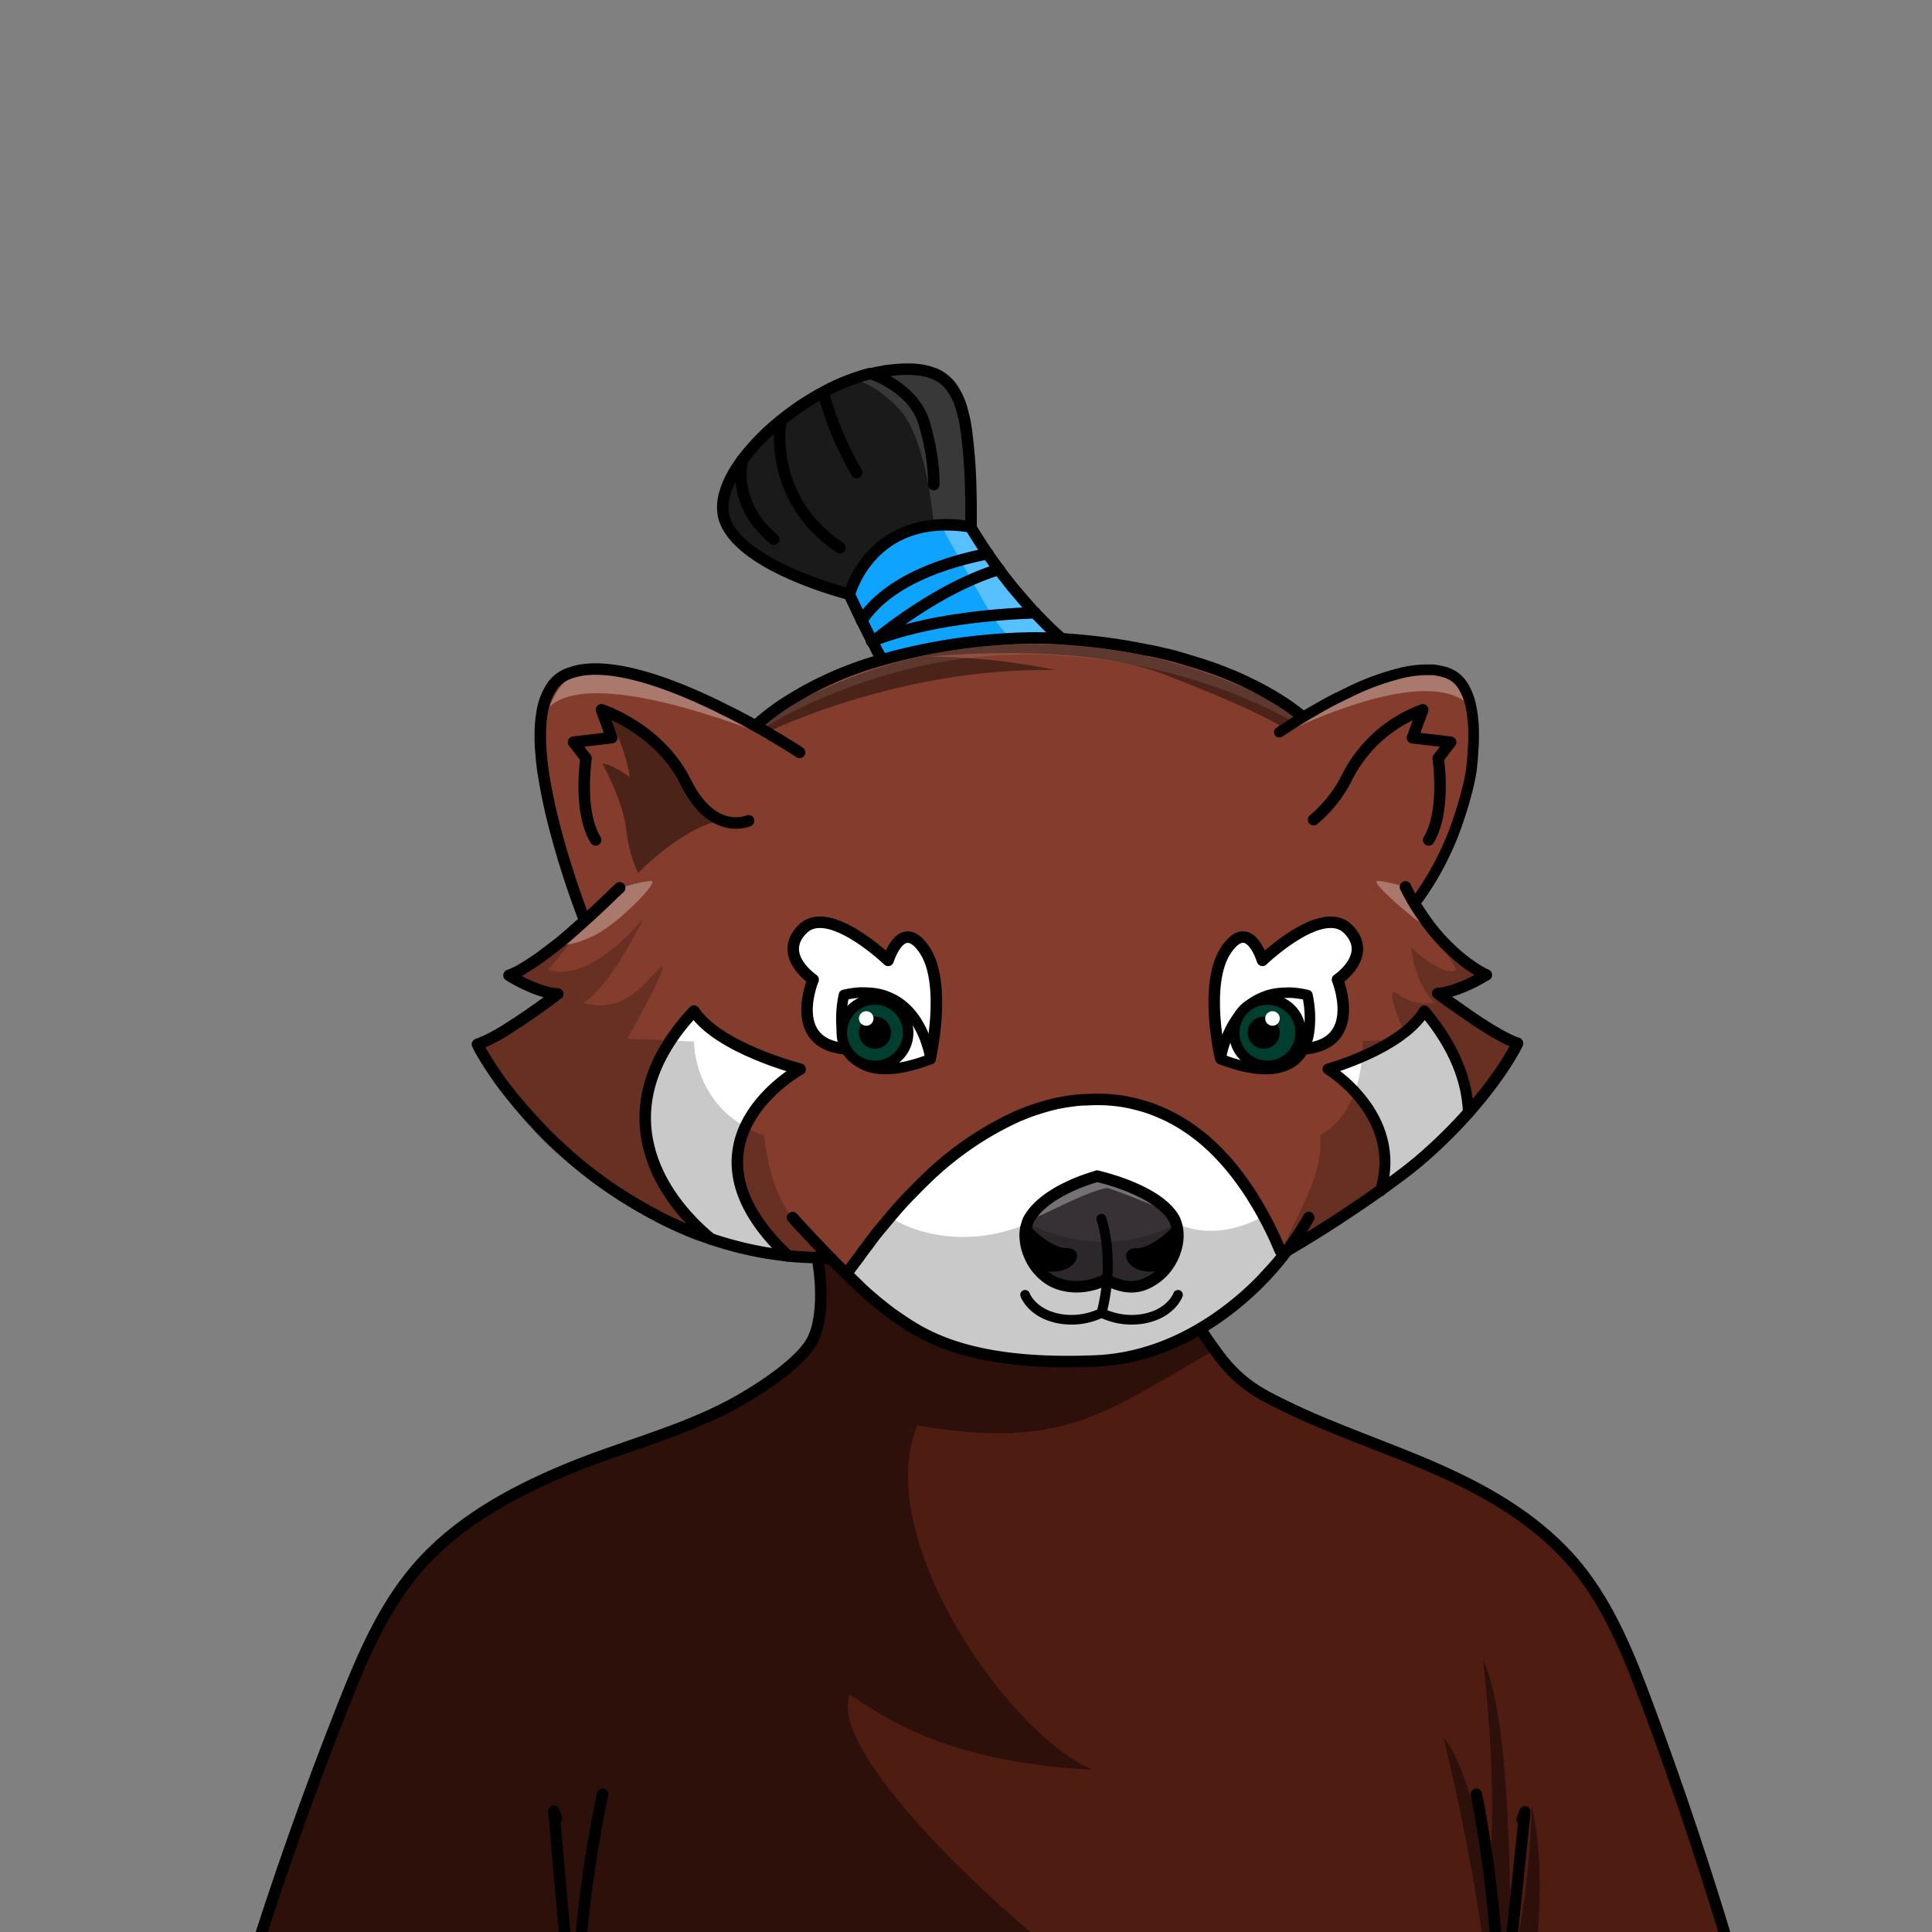 <svg xmlns="http://www.w3.org/2000/svg" viewBox="0 0 432 432">
  <rect x="0" y="0" width="432" height="432" fill="#808080" stroke="none"/>
  <defs>
    <style>.GUNDAN_RED_PANDA_BODY_GUNDAN_RED_PANDA_BODY_30_cls-1{isolation:isolate;}.GUNDAN_RED_PANDA_BODY_GUNDAN_RED_PANDA_BODY_30_cls-2{fill:#1a1a1a;}.GUNDAN_RED_PANDA_BODY_GUNDAN_RED_PANDA_BODY_30_cls-3{fill:#383838;}.GUNDAN_RED_PANDA_BODY_GUNDAN_RED_PANDA_BODY_30_cls-4{fill:#0da3ff;}.GUNDAN_RED_PANDA_BODY_GUNDAN_RED_PANDA_BODY_30_cls-5{opacity:0.31;mix-blend-mode:screen;}.GUNDAN_RED_PANDA_BODY_GUNDAN_RED_PANDA_BODY_30_cls-11,.GUNDAN_RED_PANDA_BODY_GUNDAN_RED_PANDA_BODY_30_cls-6{fill:#fff;}.GUNDAN_RED_PANDA_BODY_GUNDAN_RED_PANDA_BODY_30_cls-13,.GUNDAN_RED_PANDA_BODY_GUNDAN_RED_PANDA_BODY_30_cls-15,.GUNDAN_RED_PANDA_BODY_GUNDAN_RED_PANDA_BODY_30_cls-17,.GUNDAN_RED_PANDA_BODY_GUNDAN_RED_PANDA_BODY_30_cls-18,.GUNDAN_RED_PANDA_BODY_GUNDAN_RED_PANDA_BODY_30_cls-19,.GUNDAN_RED_PANDA_BODY_GUNDAN_RED_PANDA_BODY_30_cls-20,.GUNDAN_RED_PANDA_BODY_GUNDAN_RED_PANDA_BODY_30_cls-7{fill:none;stroke:#000;stroke-linecap:round;}.GUNDAN_RED_PANDA_BODY_GUNDAN_RED_PANDA_BODY_30_cls-13,.GUNDAN_RED_PANDA_BODY_GUNDAN_RED_PANDA_BODY_30_cls-17,.GUNDAN_RED_PANDA_BODY_GUNDAN_RED_PANDA_BODY_30_cls-18,.GUNDAN_RED_PANDA_BODY_GUNDAN_RED_PANDA_BODY_30_cls-19,.GUNDAN_RED_PANDA_BODY_GUNDAN_RED_PANDA_BODY_30_cls-20,.GUNDAN_RED_PANDA_BODY_GUNDAN_RED_PANDA_BODY_30_cls-7{stroke-linejoin:round;}.GUNDAN_RED_PANDA_BODY_GUNDAN_RED_PANDA_BODY_30_cls-7{stroke-width:2.57px;}.GUNDAN_RED_PANDA_BODY_GUNDAN_RED_PANDA_BODY_30_cls-8{fill:#4f1c12;}.GUNDAN_RED_PANDA_BODY_GUNDAN_RED_PANDA_BODY_30_cls-9{opacity:0.43;mix-blend-mode:multiply;}.GUNDAN_RED_PANDA_BODY_GUNDAN_RED_PANDA_BODY_30_cls-10{fill:#843d2c;}.GUNDAN_RED_PANDA_BODY_GUNDAN_RED_PANDA_BODY_30_cls-11{opacity:0.3;}.GUNDAN_RED_PANDA_BODY_GUNDAN_RED_PANDA_BODY_30_cls-12{fill:#373135;}.GUNDAN_RED_PANDA_BODY_GUNDAN_RED_PANDA_BODY_30_cls-13,.GUNDAN_RED_PANDA_BODY_GUNDAN_RED_PANDA_BODY_30_cls-15{stroke-width:2.35px;}.GUNDAN_RED_PANDA_BODY_GUNDAN_RED_PANDA_BODY_30_cls-14{fill:#003e30;}.GUNDAN_RED_PANDA_BODY_GUNDAN_RED_PANDA_BODY_30_cls-15{stroke-miterlimit:10;}.GUNDAN_RED_PANDA_BODY_GUNDAN_RED_PANDA_BODY_30_cls-16{opacity:0.49;}.GUNDAN_RED_PANDA_BODY_GUNDAN_RED_PANDA_BODY_30_cls-17{stroke-width:2.39px;}.GUNDAN_RED_PANDA_BODY_GUNDAN_RED_PANDA_BODY_30_cls-18{stroke-width:2.45px;}.GUNDAN_RED_PANDA_BODY_GUNDAN_RED_PANDA_BODY_30_cls-19{stroke-width:2.16px;}.GUNDAN_RED_PANDA_BODY_GUNDAN_RED_PANDA_BODY_30_cls-20{stroke-width:2.22px;}</style>
  </defs>
  <g class="GUNDAN_RED_PANDA_BODY_GUNDAN_RED_PANDA_BODY_30_cls-1">
    <g id="body">
      <path class="GUNDAN_RED_PANDA_BODY_GUNDAN_RED_PANDA_BODY_30_cls-2" d="M198.16,82.86c4.58-.62,8-.41,10.63.7,0,0,.08,0,.1,0a9.26,9.26,0,0,1,4,3.37s.05.11.08.13a16.05,16.05,0,0,1,2.13,5.1c.18.62.34,1.29.49,2s.18,1.08.26,1.64a1.27,1.27,0,0,1,.08.44,118.82,118.82,0,0,1,1,14.24c0,1,0,2.08.05,3.19,0,.17,0,.34,0,.52s0,.36,0,.54c0,.72,0,1.46,0,2.24v.82h0C194.69,114.2,189.9,133,189.9,133h0s-.2-.06-.56-.13c0,0,0,0-.06,0h0c-3.94-1.05-24.67-7-27.4-17.09a4.94,4.94,0,0,1-.12-.65.08.08,0,0,1,0-.08c-.62-3.54,1.12-7.85,4.31-12.14l0,0v0a50.23,50.23,0,0,1,8.54-8.7h0a61.35,61.35,0,0,1,5.12-3.76.81.81,0,0,0,.18-.1c1.36-.88,2.78-1.73,4.19-2.48h0a46.42,46.42,0,0,1,10.45-4.17,1.21,1.21,0,0,0,.18,0h0c.83-.2,1.62-.38,2.42-.49C197.49,83,197.82,82.91,198.16,82.86Z" />
      <path class="GUNDAN_RED_PANDA_BODY_GUNDAN_RED_PANDA_BODY_30_cls-3" d="M190.84,85c.39,0,4.1.16,10.15,6.41,5.69,5.9,7.44,21.94,7.75,25.41,0,.44,0,.67,0,.67l0,0h0l2,.75L217,120.6l0-2.7V117c0-.77,0-1.51,0-2.24v-2a77.63,77.63,0,0,0-.88-15.29.75.75,0,0,0,0-.21c-.06-.33-.11-.64-.18-1a1.23,1.23,0,0,0-.08-.44,34.23,34.23,0,0,0-2.16-7.18c-.24-.52-.47-1-.72-1.52a.41.41,0,0,1-.08-.13,8.71,8.71,0,0,0-6.34-4.35,1.81,1.81,0,0,0-.43-.1,21.91,21.91,0,0,0-8,.33c-.33,0-.66.1-1,.18-.8.15-1.54.36-2.24.54h0c-1.11.31-2.06.64-2.76.88-.23.1-.44.15-.62.23Z" />
      <path class="GUNDAN_RED_PANDA_BODY_GUNDAN_RED_PANDA_BODY_30_cls-4" d="M237.45,142.8s-.08-.05-.11-.08l-.61-.54c-.43-.38-.88-.79-1.36-1.24l-.73-.69c-.33-.33-.69-.67-1.06-1.05-.66-.67-1.41-1.42-2.16-2.22-.31-.31-.62-.64-.92-1-1-1.08-2-2.27-3.09-3.55-.29-.34-.57-.67-.85-1s-.7-.85-1.06-1.32-.69-.9-1.06-1.36-.69-.93-1.05-1.42l-1.24-1.7c-.23-.33-.46-.67-.72-1l-.54-.77c-.1-.16-.2-.32-.31-.48l-.31-.47c-1-1.52-2.06-3.14-3.09-4.84v0l0,0,0,0a0,0,0,0,1,0,0h0a.31.31,0,0,0-.05-.1h0C194.69,114.2,189.9,133,189.9,133h0s1.08,2.39,2.76,5.81c.67,1.37,1.44,2.91,2.26,4.51.05.1.11.18.16.28.33.65.67,1.29,1,2l.47.82c.07.16.15.31.23.47s.27.48.4.73h0a128.11,128.11,0,0,1,22.17-4.22c2-.21,3.86-.36,5.45-.44.29,0,.6,0,.85,0h.13c1.08-.08,2-.11,2.78-.13h.13c1.68-.08,2.63,0,2.63,0h0c.35,0,2.59,0,6.14.2Z" />
      <g class="GUNDAN_RED_PANDA_BODY_GUNDAN_RED_PANDA_BODY_30_cls-5">
        <path class="GUNDAN_RED_PANDA_BODY_GUNDAN_RED_PANDA_BODY_30_cls-6" d="M210.33,117.37s7.32,13.18,10.56,18.73,5.63,6.91,5.63,6.91l10.08-.35s-15.25-14.74-19.48-24.75A62.86,62.86,0,0,0,210.33,117.37Z" />
      </g>
      <path class="GUNDAN_RED_PANDA_BODY_GUNDAN_RED_PANDA_BODY_30_cls-7" d="M194.71,83.53a1.21,1.21,0,0,1-.18,0,46.42,46.42,0,0,0-10.45,4.17h0c-1.41.75-2.83,1.6-4.19,2.48a.81.81,0,0,1-.18.1,61.35,61.35,0,0,0-5.12,3.76h0a50.23,50.23,0,0,0-8.54,8.7v0l0,0c-3.19,4.29-4.93,8.6-4.31,12.14a.08.08,0,0,0,0,.08,4.94,4.94,0,0,0,.12.65c2.73,10,23.46,16,27.4,17.09h0s0,0,.06,0c.36.07.56.13.56.13s1.08,2.39,2.76,5.81c.67,1.37,1.44,2.91,2.26,4.51.05.1.11.18.16.28.33.65.67,1.29,1,2l.47.82c.07.16.15.31.23.47s.27.48.4.73" />
      <path class="GUNDAN_RED_PANDA_BODY_GUNDAN_RED_PANDA_BODY_30_cls-7" d="M237.5,142.85l-.05,0s-.08-.05-.11-.08l-.61-.54c-.43-.38-.88-.79-1.36-1.24l-.73-.69c-.33-.33-.69-.67-1.06-1.05-.66-.67-1.41-1.42-2.16-2.22-.31-.31-.62-.64-.92-1-1-1.08-2-2.27-3.09-3.55-.29-.34-.57-.67-.85-1s-.7-.85-1.06-1.32-.69-.9-1.06-1.36-.69-.93-1.05-1.42l-1.24-1.7c-.23-.33-.46-.67-.72-1l-.54-.77c-.1-.16-.2-.32-.31-.48l-.31-.47c-1-1.52-2.06-3.14-3.09-4.84v0l0,0,0,0a0,0,0,0,1,0,0h0a.31.31,0,0,0-.05-.1V117c0-.78,0-1.52,0-2.24,0-.18,0-.36,0-.54s0-.35,0-.52c0-1.11,0-2.16-.05-3.19a118.82,118.82,0,0,0-1-14.24,1.27,1.27,0,0,0-.08-.44c-.08-.56-.15-1.1-.26-1.64s-.31-1.34-.49-2a16.05,16.05,0,0,0-2.13-5.1s-.05-.08-.08-.13a9.26,9.26,0,0,0-4-3.37s-.07,0-.1,0c-2.6-1.11-6-1.32-10.63-.7-.34,0-.67.11-1,.18-.8.11-1.59.29-2.42.49" />
      <path class="GUNDAN_RED_PANDA_BODY_GUNDAN_RED_PANDA_BODY_30_cls-7" d="M217,117.8C194.69,114.2,189.9,133,189.9,133" />
      <path class="GUNDAN_RED_PANDA_BODY_GUNDAN_RED_PANDA_BODY_30_cls-7" d="M220.9,123.8h0c-9.12,1.78-22.24,5.84-28.24,15" />
      <path class="GUNDAN_RED_PANDA_BODY_GUNDAN_RED_PANDA_BODY_30_cls-7" d="M195.07,143.57l.8-.64c5.72-4.58,16.4-12.23,27.52-15.63" />
      <path class="GUNDAN_RED_PANDA_BODY_GUNDAN_RED_PANDA_BODY_30_cls-7" d="M231.43,137h0c-9.86.36-23.94,1.67-35.55,6-.31.13-.64.26-1,.36" />
      <path class="GUNDAN_RED_PANDA_BODY_GUNDAN_RED_PANDA_BODY_30_cls-7" d="M208.79,108.35s.31-5.4-2.11-13.64c-2.19-7.5-10.33-10.61-11.77-11.13h0l-.16,0h0" />
      <path class="GUNDAN_RED_PANDA_BODY_GUNDAN_RED_PANDA_BODY_30_cls-7" d="M191.55,105.65a73.29,73.29,0,0,1-7.47-17.9" />
      <path class="GUNDAN_RED_PANDA_BODY_GUNDAN_RED_PANDA_BODY_30_cls-7" d="M174.58,94.09s-3.27,17.27,13.23,28.37" />
      <path class="GUNDAN_RED_PANDA_BODY_GUNDAN_RED_PANDA_BODY_30_cls-7" d="M166,102.79v0s0,0,0,0c-.27,1.11-2.14,10.15,7,17.76" />
      <path class="GUNDAN_RED_PANDA_BODY_GUNDAN_RED_PANDA_BODY_30_cls-8" d="M268.93,298c.85,1.29,1.8,2.58,2.73,3.9,5.16,7.34,10,9.7,15.17,12.25,11.37,5.61,23.44,9.44,35,14.59s22.87,11.82,31.05,21.93c7.15,8.85,11.52,19.81,15.55,30.66q10.85,29.12,19.61,59,1.88,6.38,3.65,12.8H52q1.89-6.42,3.88-12.8,9.33-29.9,20.86-59c4.29-10.85,8.93-21.81,16.54-30.66,8.7-10.11,20.72-16.78,33-21.93s25.14-9,37.24-14.59c5.5-2.55,10.64-4.91,16.14-12.25a7.71,7.71,0,0,0,2.47-3.28v0a2.76,2.76,0,0,0,.08-.27,5,5,0,0,0,.12-.58c.72-3.65.48-10.1-.06-16.52h1l5.14.71a7.59,7.59,0,0,1,.71.69c.26.23.53.49.79.75l.32.3c.48.47,1,.94,1.44,1.42L193,286.3c.89.9,1.76,1.8,2.6,2.68l.24.23c.23.26.47.51.71.77l.47.52.39.43.87.93c.53.59,1,1.21,1.55,1.78,0,.05.08.07.11.13.42.46.79.92,1.15,1.36a7,7,0,0,0,.66.7,4.23,4.23,0,0,0,.76.69s0,0,.06,0l0,.05a18,18,0,0,0,1.76,1.21.27.27,0,0,0,.11.05,22,22,0,0,0,3.26,1.6.3.3,0,0,0,.21.07,34.8,34.8,0,0,0,3.7,1.29c.14,0,.24.08.37.1,1.82.52,3.74,1,5.65,1.37a137.94,137.94,0,0,0,17.85,2.16c.24,0,.43,0,.61,0l.68,0h.05v0c.47,0,6.15-.23,12.95-1.21A83,83,0,0,0,261.17,301a36.68,36.68,0,0,0,6.7-2.46l.53-.29Z" />
      <g class="GUNDAN_RED_PANDA_BODY_GUNDAN_RED_PANDA_BODY_30_cls-9">
        <path d="M190,379c-4.37,11.14,24.63,41.75,56.45,66a69.44,69.44,0,0,1-13.76,8.07H52q1.89-6.42,3.88-12.8,9.33-29.9,20.86-59c4.29-10.85,8.93-21.81,16.54-30.66,8.7-10.11,20.72-16.78,33-21.93s25.14-9,37.24-14.59c5.5-2.55,10.64-4.91,16.14-12.25a7.71,7.71,0,0,0,2.47-3.28v0a2.76,2.76,0,0,0,.08-.27,5,5,0,0,0,.12-.58c.72-3.65.48-10.1-.06-16.52h1l5.14.71a7.59,7.59,0,0,1,.71.69c.26.23.53.49.79.75l.32.3c.48.47,1,.94,1.44,1.42L193,286.3c.89.9,1.76,1.8,2.6,2.68l.24.23c.23.26.47.51.71.77l.47.52.39.43.87.93c.53.59,1.05,1.21,1.55,1.78,0,.05.08.07.11.13.42.46.79.92,1.15,1.36a7,7,0,0,0,.66.7,4.23,4.23,0,0,0,.76.69s0,0,.06,0l0,.05a18,18,0,0,0,1.76,1.21.27.27,0,0,0,.11.05,22,22,0,0,0,3.26,1.6.3.3,0,0,0,.21.07,34.8,34.8,0,0,0,3.7,1.29c.14,0,.24.08.37.1,1.82.52,3.74,1,5.65,1.37a137.94,137.94,0,0,0,17.85,2.16c.24,0,.43,0,.61,0l.68,0h0v0c.47,0,6.15-.23,13-1.21A83,83,0,0,0,261.16,301a36.68,36.68,0,0,0,6.7-2.46l.53-.29.53-.3c.85,1.29,1.8,2.58,2.73,3.9-24.9,14.21-33.86,22.47-66.53,16.86-10.37,25.22,20.61,69.26,39.16,77C208.17,393.88,195.13,381.66,190,379Z" />
        <path d="M322.78,388.53s11.39,46,9.89,65.71c9.16,0,8.3-1.13,8.3-1.13s6.28-29.1,1.56-49.2c-.7,23.24-4.89,36.7-4.89,36.7s1.23-54.53-6-69.38c3.58,33,1.31,46.66,1.31,46.66S328.37,394.82,322.78,388.53Z" />
      </g>
      <path class="GUNDAN_RED_PANDA_BODY_GUNDAN_RED_PANDA_BODY_30_cls-7" d="M268.93,298c.85,1.29,1.8,2.58,2.73,3.9,5.16,7.34,10,9.7,15.17,12.25,11.37,5.61,23.44,9.44,35,14.59s22.87,11.82,31.05,21.93c7.15,8.85,11.52,19.81,15.55,30.66q10.85,29.12,19.61,59,1.88,6.38,3.65,12.8H52q1.89-6.42,3.88-12.8,9.33-29.9,20.86-59c4.29-10.85,8.93-21.81,16.54-30.66,8.7-10.11,20.72-16.78,33-21.93s25.47-8.32,37.24-14.59c3.92-2.09,16.46-9.45,18.61-15.53,0,0,2.6-5.4.75-16.81" />
      <path class="GUNDAN_RED_PANDA_BODY_GUNDAN_RED_PANDA_BODY_30_cls-7" d="M134.74,401.25a273.14,273.14,0,0,0-5.86,51.86" />
      <path class="GUNDAN_RED_PANDA_BODY_GUNDAN_RED_PANDA_BODY_30_cls-7" d="M128.08,453.11,123.85,405l.58,1.62" />
      <path class="GUNDAN_RED_PANDA_BODY_GUNDAN_RED_PANDA_BODY_30_cls-7" d="M335.21,453.11a272.32,272.32,0,0,0-5.08-51.9" />
      <path class="GUNDAN_RED_PANDA_BODY_GUNDAN_RED_PANDA_BODY_30_cls-7" d="M340.36,406.77c.21-.54.41-1.08.61-1.62l-5,48" />
      <path class="GUNDAN_RED_PANDA_BODY_GUNDAN_RED_PANDA_BODY_30_cls-10" d="M339.33,233.48l0,.08a1.62,1.62,0,0,0-.1.18l-.13.22,0,0a.25.25,0,0,1,0,.07c-1,1.75-2,3.46-3.12,5.17l-.61.9A89.77,89.77,0,0,1,322,255.58l-.17.15h0l-.22.2c-.28.26-.56.51-.84.78l-.41.37h0l-.32.28-.33.3-.3.26c-1.24,1.06-2.67,2.2-4.22,3.38-1.07.82-2.19,1.66-3.35,2.5l-.54.4-1.2.86,0,0h0l-1,.7-.24.17h0c-9.54,6.73-20.14,13.35-21.09,13.94l-.07,0-.07,0,0,0-.1.08c-.27.2-.84.62-1.57,1.2a1.77,1.77,0,0,0-.17.14l0,0c-.54.43-1.17.94-1.84,1.51-.85.74-1.78,1.58-2.68,2.48A30.47,30.47,0,0,0,278,289l-.39.56h0c-.22.33-.46.67-.72,1h0c-.33.45-.7.92-1.12,1.4a23.91,23.91,0,0,1-2.58,2.52,2.54,2.54,0,0,1-.24.2l-.24.19a37.31,37.31,0,0,1-13.67,6.6l-1.54.41-.11,0a82.41,82.41,0,0,1-12.42,2l-1.51.12c-1.14.09-2.26.16-3.37.21l-.39,0c-1.5.06-3,.09-4.42.08h-.75a92.73,92.73,0,0,1-9.59-.58h-.1c-8-.93-14.58-2.83-19.05-5.08a22.46,22.46,0,0,1-2.93-1.72l0,0a12.43,12.43,0,0,1-2-1.72c-.51-.55-1.05-1.12-1.63-1.7h0c-.78-.78-1.61-1.59-2.46-2.4h0c-2.55-2.43-5.25-4.82-7.2-6.51h0c-1.68-1.46-2.8-2.4-2.8-2.4h-.15a89.65,89.65,0,0,1-26.6-4.84h0l-1-.37q-2.88-1.08-5.81-2.38l-.44-.19-.15-.07-.66-.31c-9.57-4.35-19.1-10.27-26.06-17.24-.71-.71-1.4-1.44-2-2.17a218.49,218.49,0,0,1-16.47-21.38l3.19-2.16,0,0,0,0,11.07-7.48,0,0,1.89-1.28-.37-.18h0l-.2-.09-8.51-4.28h0l.31-.18h0a77.93,77.93,0,0,0,8.58-5.62l.09-.07.28-.21.38-.3h0l.4-.32,0,0,.32-.26.38-.32c.78-.66,1.53-1.34,2.22-2a17.17,17.17,0,0,0,2.88-3.65.56.56,0,0,0,0-.12c-5.78-14.74-11.32-35.79-8.89-45.92a.09.09,0,0,1,0,0,10.91,10.91,0,0,1,1.16-3,11.88,11.88,0,0,1,7.58-5.81h0c4.83-1.21,10.91.12,17.68,2.65l.76.29c1.13.43,2.25.87,3.34,1.33l.07,0,.93.38c6.59,2.79,12.21,5.73,14.68,7.07h0l.63.35.25.14.42.23h0s.26-.21.76-.57l.22-.16h0l.19-.14.11-.07.07-.05,0,0,1.44-1h0a104.71,104.71,0,0,1,40.7-16q.5-.09,1-.15l.27-.05h.17l.31,0,1.26-.17.91-.12,2.59-.29,2.51-.25.68-.06h.1L223,143c23.08-1.93,34.53,1.86,44.49,5.19l.36.12.44.14c10.69,3.56,21.65,11.27,22.33,11.75l0,0L291,160c.72-.41,2.5-1.42,4.88-2.64l.57-.29c1.29-.66,2.74-1.37,4.28-2.07l.17-.08.41-.19c5.13-2.33,11.16-4.59,15.8-4.91a14.36,14.36,0,0,1,2.18,0c5.21.47,8.08,3.44,9.37,7.94h0a30.77,30.77,0,0,1,.71,10.34v0q-.14,1.7-.36,3.48c-.71,5.49-3.29,12.18-5.83,17.73-2.65,5.77-5.25,10.31-5.66,11l0,.05a.09.09,0,0,1,0,0l-.23,3h0v.15l.56,2,.45,1.61s8.67,9.08,14.09,10.69c-2.27,1.18-4.38,2.23-6,3l0,0c-2.15,1-3.54,1.67-3.54,1.67s.71.69,1.89,1.73h0l.38.34.06,0h0c3.24,2.81,9.18,7.49,13.92,8.54Z" />
      <path class="GUNDAN_RED_PANDA_BODY_GUNDAN_RED_PANDA_BODY_30_cls-11" d="M316.72,204.9l3.41,2.71-3.36-1.83c-4.6-3.67-10-8.6-8.81-8.76,1.51-.2,7,1.53,7,1.53a9.07,9.07,0,0,0,1.13,1.86h0s0,0,0,0a.09.09,0,0,1,0,.05l-.23,3C316.07,204,316.39,204.42,316.72,204.9Z" />
      <path class="GUNDAN_RED_PANDA_BODY_GUNDAN_RED_PANDA_BODY_30_cls-6" d="M286.55,280.17s-10.83-29.88-37.43-34.1-48.81,24.61-48.81,24.61l-9.66,13.65s9.92,9.61,12.18,12.67,24.08,7.29,39.57,7.11,27-6,30.11-9S284.34,281.06,286.55,280.17Z" />
      <path class="GUNDAN_RED_PANDA_BODY_GUNDAN_RED_PANDA_BODY_30_cls-6" d="M154.78,226.48s7.88,6.61,22.87,12.57c-9.46,10-22,20.46-1.5,41.75a128.53,128.53,0,0,1-17.68-4.15s-12.45-9.86-14.19-25.23S154.78,226.48,154.78,226.48Z" />
      <path class="GUNDAN_RED_PANDA_BODY_GUNDAN_RED_PANDA_BODY_30_cls-6" d="M297.55,239.45s15.38,8.26,11.22,26.54a92.39,92.39,0,0,0,19-18.07s-2.24-15.31-9.32-20.6C311.87,232.42,303.09,238.68,297.55,239.45Z" />
      <path class="GUNDAN_RED_PANDA_BODY_GUNDAN_RED_PANDA_BODY_30_cls-6" d="M189.65,234.86s-7.84-.51-8.54-6.75a34.07,34.07,0,0,1,0-9.64s-6.35-7.6-.64-11.09,17.62,6.88,17.62,6.88,3.74-6.26,5.85-4.53,4.66,7.08,5.07,14.36a47.73,47.73,0,0,1-.92,12.72s-8.4,2.7-13,1.52S189.65,234.86,189.65,234.86Z" />
      <path class="GUNDAN_RED_PANDA_BODY_GUNDAN_RED_PANDA_BODY_30_cls-6" d="M291.46,234.86s7.84-.51,8.54-6.75a34.07,34.07,0,0,0,0-9.64s6.35-7.6.64-11.09S283,214.26,283,214.26s-3.74-6.26-5.85-4.53-4.66,7.08-5.07,14.36a47.73,47.73,0,0,0,.92,12.72s8.4,2.7,13,1.52S291.46,234.86,291.46,234.86Z" />
      <path class="GUNDAN_RED_PANDA_BODY_GUNDAN_RED_PANDA_BODY_30_cls-12" d="M249.3,263.49s14.94,4.4,14.1,12.74-5.6,14-17.35,9.86c-9.57,2.75-13.71.76-16.08-5.89s1.08-10.21,6.75-13.36a37,37,0,0,1,9.9-3.94Z" />
      <path class="GUNDAN_RED_PANDA_BODY_GUNDAN_RED_PANDA_BODY_30_cls-6" d="M292.69,230.83c-1.1,7.11-6.85,10.92-19.74,6a21.21,21.21,0,0,1,1.1-4.2,10.73,10.73,0,0,1,.47-1.18c.2-.44.41-.88.64-1.34A17.78,17.78,0,0,1,278,226a3,3,0,0,1,.44-.43,2.34,2.34,0,0,1,.33-.31,12.33,12.33,0,0,1,1.49-1.16,8.15,8.15,0,0,1,.8-.49,13.21,13.21,0,0,1,1.83-.82,8.36,8.36,0,0,1,1-.34,16.23,16.23,0,0,1,1.79-.33,14.39,14.39,0,0,1,1.51-.13h.08a13.8,13.8,0,0,1,1.82,0,21,21,0,0,1,3.25.51A23.67,23.67,0,0,1,292.69,230.83Z" />
      <path class="GUNDAN_RED_PANDA_BODY_GUNDAN_RED_PANDA_BODY_30_cls-6" d="M284.5,223.49a7.42,7.42,0,1,1-7.42,7.42A7.42,7.42,0,0,1,284.5,223.49Z" />
      <path class="GUNDAN_RED_PANDA_BODY_GUNDAN_RED_PANDA_BODY_30_cls-13" d="M292.69,230.83c-1.1,7.11-6.85,10.92-19.74,6a21.21,21.21,0,0,1,1.1-4.2,10.73,10.73,0,0,1,.47-1.18c.2-.44.41-.88.64-1.34A17.78,17.78,0,0,1,278,226a3,3,0,0,1,.44-.43,2.34,2.34,0,0,1,.33-.31,12.33,12.33,0,0,1,1.49-1.16,8.15,8.15,0,0,1,.8-.49,13.21,13.21,0,0,1,1.83-.82,8.36,8.36,0,0,1,1-.34,14.6,14.6,0,0,1,3.38-.46,13.8,13.8,0,0,1,1.82,0,21,21,0,0,1,3.25.51A23.67,23.67,0,0,1,292.69,230.83Z" />
      <path class="GUNDAN_RED_PANDA_BODY_GUNDAN_RED_PANDA_BODY_30_cls-14" d="M283.4,223.49a7.42,7.42,0,1,0,7.42,7.42A7.42,7.42,0,0,0,283.4,223.49Z" />
      <circle cx="282.57" cy="230.91" r="3.59" />
      <circle class="GUNDAN_RED_PANDA_BODY_GUNDAN_RED_PANDA_BODY_30_cls-6" cx="284.53" cy="227.73" r="1.63" />
      <circle class="GUNDAN_RED_PANDA_BODY_GUNDAN_RED_PANDA_BODY_30_cls-15" cx="283.4" cy="230.91" r="7.42" />
      <path class="GUNDAN_RED_PANDA_BODY_GUNDAN_RED_PANDA_BODY_30_cls-6" d="M208.06,236.81c-13.1,5-18.79,1-19.82-6.28v-.06a25.11,25.11,0,0,1,.44-8,20.85,20.85,0,0,1,3.24-.51,14,14,0,0,1,1.83,0h.08a14.19,14.19,0,0,1,1.5.13,16.23,16.23,0,0,1,1.79.33c.34.1.67.21,1,.34a12.83,12.83,0,0,1,1.8.82,12.5,12.5,0,0,1,1.59,1.05,11.17,11.17,0,0,1,1.29,1.16,1.68,1.68,0,0,1,.21.18c.31.34.62.7.9,1.06a1.24,1.24,0,0,1,.23.31,11.07,11.07,0,0,1,.9,1.29s0,0,0,0c.23.39.46.8.67,1.19.05.07.07.15.13.23.23.46.43.9.61,1.34a10.73,10.73,0,0,1,.47,1.18,5.49,5.49,0,0,1,.25.75c.26.8.47,1.52.6,2.08.05.29.1.52.15.72a.1.1,0,0,1,0,.08C208,236.6,208.06,236.81,208.06,236.81Z" />
      <path class="GUNDAN_RED_PANDA_BODY_GUNDAN_RED_PANDA_BODY_30_cls-6" d="M196.52,223.49a7.42,7.42,0,1,0,7.42,7.42A7.42,7.42,0,0,0,196.52,223.49Z" />
      <path class="GUNDAN_RED_PANDA_BODY_GUNDAN_RED_PANDA_BODY_30_cls-13" d="M208.09,236.81h0c-13.1,5-18.79,1-19.82-6.28v-.06a25.11,25.11,0,0,1,.44-8,20.85,20.85,0,0,1,3.24-.51,14,14,0,0,1,1.83,0,14.59,14.59,0,0,1,3.37.46c.34.1.67.21,1,.34a12.83,12.83,0,0,1,1.8.82,12.5,12.5,0,0,1,1.59,1.05,11.17,11.17,0,0,1,1.29,1.16,1.68,1.68,0,0,1,.21.18c.31.34.62.7.9,1.06a1.24,1.24,0,0,1,.23.31,11.07,11.07,0,0,1,.9,1.29s0,0,0,0c.23.39.46.8.67,1.19.05.07.07.15.13.23.23.46.43.9.61,1.34a10.73,10.73,0,0,1,.47,1.18,5.49,5.49,0,0,1,.25.75,15.34,15.34,0,0,1,.6,2.08c.05.29.1.52.15.72a.1.1,0,0,1,0,.08C208.06,236.6,208.09,236.81,208.09,236.81Z" />
      <path class="GUNDAN_RED_PANDA_BODY_GUNDAN_RED_PANDA_BODY_30_cls-14" d="M195.65,223.49a7.42,7.42,0,1,0,7.42,7.42A7.42,7.42,0,0,0,195.65,223.49Z" />
      <circle cx="195.65" cy="230.91" r="3.59" />
      <circle class="GUNDAN_RED_PANDA_BODY_GUNDAN_RED_PANDA_BODY_30_cls-6" cx="193.69" cy="227.73" r="1.63" />
      <circle class="GUNDAN_RED_PANDA_BODY_GUNDAN_RED_PANDA_BODY_30_cls-15" cx="195.65" cy="230.91" r="7.42" />
      <path class="GUNDAN_RED_PANDA_BODY_GUNDAN_RED_PANDA_BODY_30_cls-7" d="M208,236.66s3.84-16.7-1.28-24.27-8.13,2.35-8.13,2.35-13.31-12.84-19.13-7,2.36,11.3,2.36,11.3-6,14.27,7.13,15.47" />
      <path class="GUNDAN_RED_PANDA_BODY_GUNDAN_RED_PANDA_BODY_30_cls-7" d="M272.92,236.61S269,220,274.17,212.39s8.12,2.35,8.12,2.35,13.31-12.84,19.14-7-2.36,11.3-2.36,11.3,5.82,14.27-7.27,15.47" />
      <g class="GUNDAN_RED_PANDA_BODY_GUNDAN_RED_PANDA_BODY_30_cls-9">
        <path d="M140,185.21a31.74,31.74,0,0,0,2.68,10s8.93-9.37,17.74-11.6c-8.34-8.35-12.72-17.33-15.88-19.66s-8.69-4-8.69-4,4.15,7.17,4.93,13.83c-3.85-2.89-6.14-3.11-6.14-3.11S139.21,178.81,140,185.21Z" />
        <path class="GUNDAN_RED_PANDA_BODY_GUNDAN_RED_PANDA_BODY_30_cls-16" d="M187.77,281.86h-.51A80.67,80.67,0,0,1,166,279c-2-.51-4-1.13-6.06-1.8q-2.66-.9-5.36-2h0c-2.86-1.13-5.74-2.38-8.65-3.83a1.11,1.11,0,0,1-.27-.13c-1.5-.71-3-1.5-4.54-2.34-.82-.42-1.64-.87-2.48-1.35l-2.42-1.4A.56.56,0,0,1,136,266c-1.14-.66-2.29-1.37-3.43-2.08a66.8,66.8,0,0,1-22.65-24.1l-.16-.27a6.63,6.63,0,0,1-.33-.65,42.87,42.87,0,0,1-2.31-5s0,0,0,0a5.55,5.55,0,0,1-.21-.57l-.09-.24s3.92-2,8.13-4.65v0a47.5,47.5,0,0,0,7.37-5.47.29.29,0,0,0,.17-.17,9.24,9.24,0,0,0,1.11-1.18,2.44,2.44,0,0,0,.27-.3l-1.25-.44c-.41-.13-.79-.29-1.14-.42-.73-.26-1.39-.52-2-.73-.79-.31-1.47-.6-2-.86-.27-.11-.54-.24-.76-.34-1-.45-1.55-.77-1.93-1l-.24-.16c-.33-.24-.36-.35-.36-.35h0l0,0c.35-.22,2.66-1.53,5.6-3.39,0,0,0,0,.08,0,1-.67,2.12-1.36,3.26-2.11a1,1,0,0,1,.19-.14c.27-.19.57-.39.85-.55v0a61.5,61.5,0,0,0,8.56-6.8c-1.28,1.7-3,4-4.81,6.2-2.2,2.85-4.38,5.54-5.39,6.56,9.39,3.22,20.59-10.56,21.38-11.52-.41.88-7.13,14.91-13.49,19,9.54,2.32,13.3-4.29,17.13-7.79,3.24-2.92-7.26,15.77-7.26,15.77l14.52.62a1.51,1.51,0,0,1,.3,0s0,0,0,0h0l0,0,0,0h.08v0a23.06,23.06,0,0,0,6.09,14.91l0,0a20.52,20.52,0,0,0,2.25,2.08,25.23,25.23,0,0,0,7.32,4v0c1,8.14,2.85,14,6.74,19.05v0l.08.08a39.33,39.33,0,0,0,8.08,7.57s.08.08.13.11C186.6,281,187.18,281.46,187.77,281.86Z" />
        <path d="M289.69,160l-.23.17-.86.53a1.43,1.43,0,0,0-.2.14l-.69.42-.89.56a1.66,1.66,0,0,1-.3.19c-.26.14-.39.23-.39.23s-4.62-3.19-24-10.73c-.58-.23-1.19-.49-1.83-.72a44.64,44.64,0,0,0-5.13-1.64c-19.5-5.2-47.55-2.33-47.55-2.33a143.81,143.81,0,0,1,28.35,3c-34.75-.6-63.66,13.53-64.78,14.1a.09.09,0,0,1-.08,0c-.05,0-.15,0-.3-.18l-.08-.08a6.7,6.7,0,0,1-1-1.91l.61-.39c.46-.3,1-.64,1.65-1,.31-.2.66-.4,1-.62s.84-.5,1.3-.76c2-1.15,4.5-2.47,7.47-3.85,1.14-.57,2.29-1.05,3.46-1.56,1-.45,2.06-.91,3.15-1.33s2.31-.94,3.48-1.35c2-.71,4-1.4,6.16-2.07a117.91,117.91,0,0,1,44-4.29c.73.07,1.45.14,2.16.23s1.52.16,2.29.26c3.53.44,6.91,1,10.06,1.73,2.57.57,5,1.2,7.3,1.86a105,105,0,0,1,10,3.38c1,.42,1.93.78,2.85,1.17,1.5.65,2.84,1.24,4.09,1.84.35.16.71.34,1.07.52a3.28,3.28,0,0,1,.45.24,2.44,2.44,0,0,1,.41.18s0,0,.05,0a.09.09,0,0,1,.08,0c.3.18.61.34.91.5.54.26,1,.55,1.48.78,1.47.84,2.62,1.52,3.38,2l.56.36s.05.06.08.06l.33.23A.7.7,0,0,1,289.69,160Z" />
        <path class="GUNDAN_RED_PANDA_BODY_GUNDAN_RED_PANDA_BODY_30_cls-16" d="M339,233.35s-5.55,11.24-12.44,17.05S306,268.8,306,268.8L294.18,276l-.45.2a47.84,47.84,0,0,1-8.11,5.67h-.34c.38-.4.74-.82,1.1-1.23,0,0,.06-.07.09-.1,3-8.83,9.5-17,8.71-26.73v0a15.59,15.59,0,0,0,4.69-4,16.17,16.17,0,0,0,1.41-2.08l0,0c3.72-6.41,3.4-14.32,3.37-14.92v0h.07v0l0,0h0s0,0,0,0a.46.46,0,0,1,.2,0l9.66-.62s-5.48-12.16-2.38-10.12,4.86,2.6,8.59,2.14c-4.43-4.06-5.07-11.7-5.37-12.58.57,1,8,7.15,10.29,5.14-.48-.68-1.36-2.13-2.37-3.87l6.8,4.59.22.64-.64.48a5.41,5.41,0,0,1-.5.35c-.37.26-.81.55-1.32.86s-.79.47-1.27.73l-.6.34-4.25,1.8,9.69,6.77,1.31.36c1.07.92,2.05,1.7,2.79,2.3Z" />
        <path class="GUNDAN_RED_PANDA_BODY_GUNDAN_RED_PANDA_BODY_30_cls-16" d="M263,273.55s-14.18,9.28-33.22,0c-13.23,5.78-25.95,2.2-31-1.67a76.09,76.09,0,0,0-10,13.91s10.74,6.74,12.88,9.82,11.9,6.13,23.16,8.19,27.45-.06,33.66-2A108.06,108.06,0,0,0,270.81,297L283,284.07l3.12-4.57-3.63-7.62S273,278.11,263,273.55Z" />
      </g>
      <g class="GUNDAN_RED_PANDA_BODY_GUNDAN_RED_PANDA_BODY_30_cls-5">
        <path class="GUNDAN_RED_PANDA_BODY_GUNDAN_RED_PANDA_BODY_30_cls-6" d="M179.83,167.9s-45.43-20.41-57-9.87c3.3-7.42,6.81-9.6,15.73-7.88S166.82,157.87,179.83,167.9Z" />
        <path class="GUNDAN_RED_PANDA_BODY_GUNDAN_RED_PANDA_BODY_30_cls-6" d="M138.71,198.55s5.46-1.72,7-1.52-7.18,9.18-12.33,11.87-7.91,2.38-7.91,2.38S136.89,202.92,138.71,198.55Z" />
        <path class="GUNDAN_RED_PANDA_BODY_GUNDAN_RED_PANDA_BODY_30_cls-6" d="M328.9,158c-7.35-7.78-27.07-.62-36.9,3.66l-1.27.56c-2.61,1.17-4.28,2-4.45,2.11,1.11-1,2.22-1.92,3.31-2.78.35-.26.69-.53,1-.77,9.48-7.1,18.05-9.16,24.73-10.66C323,148.42,326.06,150.61,328.9,158Z" />
        <path class="GUNDAN_RED_PANDA_BODY_GUNDAN_RED_PANDA_BODY_30_cls-6" d="M261.68,271.09s-11.52-4.78-14.1-5.46c-5.76.91-18,8.49-17.51,6.59s13.24-9.37,16.28-9.63l3.05-.26S258.19,267.3,261.68,271.09Z" />
        <g class="GUNDAN_RED_PANDA_BODY_GUNDAN_RED_PANDA_BODY_30_cls-5">
          <path class="GUNDAN_RED_PANDA_BODY_GUNDAN_RED_PANDA_BODY_30_cls-6" d="M292,161.69l-1.27.56-.45-.26-.69-.41c-.53-.3-1.17-.66-1.89-1a.2.2,0,0,0-.13-.06c-.65-.35-1.37-.73-2.15-1.1a.08.08,0,0,0-.08,0s0-.06,0-.06a2.44,2.44,0,0,0-.41-.18,3.57,3.57,0,0,0-.47-.25q-.54-.29-1.08-.54c-1.27-.62-2.64-1.24-4.17-1.91-.93-.41-1.88-.78-2.89-1.21-3-1.16-6.41-2.38-10.19-3.48-2.32-.7-4.81-1.38-7.42-2a117.83,117.83,0,0,0-12.51-2.32c-.73-.11-1.45-.19-2.2-.27-3.72-.43-7.63-.73-11.69-.84a111.43,111.43,0,0,0-33.06,4.26q-3.27.93-6.26,1.95c-1.19.37-2.38.83-3.54,1.26s-2.17.84-3.21,1.27c-1.19.49-2.35.94-3.52,1.48-3,1.33-5.55,2.59-7.6,3.7-.46.24-.9.48-1.32.73s-.72.4-1,.59c-.65.35-1.21.67-1.68,1l-.62.38a10.08,10.08,0,0,0-1,.62c.1-.27,1.09-2.4,4.47-5.26,3.75-3.18,10.48-7.25,22.32-10.68l.41-.13a117.17,117.17,0,0,1,21.72-3.94c3.08-.3,6.1-.43,9.07-.49,1.58,0,3.13,0,4.68,0h0c1.16,0,2.3.06,3.44.11a118.83,118.83,0,0,1,24.59,3.51h0a1,1,0,0,1,.16,0,65.93,65.93,0,0,1,7.26,2.35,136.58,136.58,0,0,1,23,11.76Z" />
        </g>
      </g>
      <path class="GUNDAN_RED_PANDA_BODY_GUNDAN_RED_PANDA_BODY_30_cls-17" d="M317.05,201l.39-.53a.09.09,0,0,0,0,0l0,0a65.94,65.94,0,0,0,8.84-17.71c.33-1,.63-1.94.9-2.84s.49-1.75.7-2.54A45.59,45.59,0,0,0,329,172.2c.16-1.38.29-2.72.35-4v0c0-.36.06-.7.07-1.05.06-.8.08-1.58.08-2.34,0-.19,0-.37,0-.56,0-.85,0-1.67-.08-2.47s-.14-1.56-.25-2.29c-.07-.52-.16-1-.26-1.51s-.22-1-.35-1.4a12.67,12.67,0,0,0-1-2.45,8.83,8.83,0,0,0-.93-1.48c-.12-.14-.24-.29-.37-.42a6.33,6.33,0,0,0-1.74-1.34,9.37,9.37,0,0,0-1.46-.61l-.11,0h0a13.34,13.34,0,0,0-2.53-.51l-.69,0h-.08l-.77,0h-.26a26.08,26.08,0,0,0-4.78.59.6.6,0,0,0-.24.06,56.77,56.77,0,0,0-12.26,4.51l-.41.19-.17.08-.93.47-.7.35-.07,0c-1.26.65-2.5,1.32-3.71,2l-1.48.85c-.88.5-1.74,1-2.56,1.5h0l-.78.48-1.16.72-.58.38h0l0,0-.16.1-.09.06-.18.11-.26.17a0,0,0,0,1,0,0l-.3.2c-.22.15-.45.29-.67.41l-1.06.71" />
      <path class="GUNDAN_RED_PANDA_BODY_GUNDAN_RED_PANDA_BODY_30_cls-7" d="M159,277.07c-11.71-9.64-24.34-29-3.84-51,5.59,8.4,23.76,13,23.76,13s-29.7,16.33-2.74,41.75" />
      <path class="GUNDAN_RED_PANDA_BODY_GUNDAN_RED_PANDA_BODY_30_cls-18" d="M308.67,266.31c5.25-17-11.73-27.26-11.73-27.26s16.48-4.55,21.55-13c6.84,8.07,9.62,15.8,9.86,22.81" />
      <path class="GUNDAN_RED_PANDA_BODY_GUNDAN_RED_PANDA_BODY_30_cls-7" d="M189.26,284.85c.58-.83,2.17-2.93,2.84-3.81.44-.64.92-1.32,1.46-2s1.16-1.58,1.79-2.4,1.23-1.57,1.9-2.35,1.32-1.61,2.06-2.45a.79.79,0,0,1,.21-.27.75.75,0,0,1,.2-.21l.59-.71c1.11-1.26,2.26-2.53,3.51-3.79.91-.92,1.84-1.89,2.8-2.81a72.62,72.62,0,0,1,20.66-14.35c.68-.3,1.36-.57,2.07-.85s1.37-.53,2.09-.75c1.38-.46,2.78-.87,4.19-1.22a4.56,4.56,0,0,0,.64-.14c.54-.11,1-.19,1.59-.31l.36-.06c1.25-.19,2.48-.35,3.75-.45a1.47,1.47,0,0,0,.28,0c.72,0,1.46-.06,2.2-.08s1.48,0,2.23,0a43,43,0,0,1,4.35.42,40.77,40.77,0,0,1,5.88,1.47c1.24.43,2.41.92,3.57,1.45a37.52,37.52,0,0,1,6.33,3.74l1.45,1.09c.8.64,1.58,1.31,2.32,2l.36.32a55,55,0,0,1,4.72,5.11c.59.73,1.18,1.49,1.72,2.25.31.41.61.83.89,1.24a43.7,43.7,0,0,1,2.57,4,.31.31,0,0,1,.12.14,1.35,1.35,0,0,1,.15.26,81.8,81.8,0,0,1,4.19,8.08c.31.7.59,1.37.87,2l.1.25" />
      <path class="GUNDAN_RED_PANDA_BODY_GUNDAN_RED_PANDA_BODY_30_cls-7" d="M231.34,142.64s-1,0-2.63.06h-.13c-.77,0-1.7.05-2.78.12h-.13c-.26,0-.56,0-.85.06-1.59.07-3.42.23-5.46.43a129.28,129.28,0,0,0-22.16,4.23c-.13.05-.26.07-.42.12a78.25,78.25,0,0,0-22.22,10.2,56.23,56.23,0,0,0-5.61,4.4" />
      <path class="GUNDAN_RED_PANDA_BODY_GUNDAN_RED_PANDA_BODY_30_cls-7" d="M167.39,183.52s-8,3.62-14-8.54-18.9-16.27-18.9-16.27l2.3,6.24-8.54,1,2.79,3.62s-1.81,11.83,2.14,18.24" />
      <path class="GUNDAN_RED_PANDA_BODY_GUNDAN_RED_PANDA_BODY_30_cls-7" d="M130.67,205.62a2.06,2.06,0,0,1-.13-.33,194.28,194.28,0,0,1-7.16-22.87c-.8-3.4-1.49-6.87-2-10.22-.18-1.39-.33-2.73-.41-4a34.05,34.05,0,0,1-.15-4,28.35,28.35,0,0,1,.38-4.76,14.4,14.4,0,0,1,1.86-5.36,7.78,7.78,0,0,1,3.52-3.24,14.64,14.64,0,0,1,4.79-1.16c.59-.05,1.19-.08,1.8-.08h.29a33.39,33.39,0,0,1,5.53.59,2,2,0,0,1,.29.05c6.79,1.29,14.42,4.38,21.14,7.65l1.69.85c2.45,1.18,4.72,2.42,6.78,3.55,0,0,0,0,0,0l.36.21c.26.15.52.28.77.41.75.43,1.45.82,2.09,1.21l.23.15h0a1.74,1.74,0,0,1,.2.13c.36.21.7.41,1,.57.49.31,1,.59,1.39.85,2.42,1.46,3.86,2.42,3.86,2.42" />
      <path class="GUNDAN_RED_PANDA_BODY_GUNDAN_RED_PANDA_BODY_30_cls-7" d="M186,281.56l-2.67-.37h-.26a67.12,67.12,0,0,1-8.83-.61c-1-.14-2-.28-3-.44-1.36-.24-2.7-.49-4-.8-.88-.18-1.73-.38-2.57-.62a.59.59,0,0,1-.21-.05h0l-.31-.08c-2.26-.59-4.48-1.29-6.61-2.06-.33-.1-.67-.23-1-.36l-.09,0c-1.53-.57-3-1.17-4.46-1.83l-.16-.08h0c-1.11-.49-2.19-1-3.28-1.54-.66-.32-1.31-.65-1.92-1-.95-.49-1.88-1-2.81-1.55l-.26-.12c-.64-.37-1.29-.75-1.9-1.14a15.7,15.7,0,0,1-1.39-.85c-1-.59-2-1.26-3-1.91a95.57,95.57,0,0,1-9.33-7.1c-.31-.26-.61-.54-.9-.8-.44-.38-.88-.79-1.31-1.18h0v0c-1-.9-1.92-1.77-2.85-2.67s-1.91-1.94-2.78-2.89l-1.6-1.73c-1.91-2.08-3.6-4.14-5.13-6.09s-2.75-3.74-3.85-5.44q-1.47-2.25-2.48-4.17a.09.09,0,0,1,0-.06l-.28-.5s.06,0,.08,0a38.36,38.36,0,0,0,7.26-3.87c5.28-3.31,10.61-7.41,10.61-7.41s-2,.08-5.9-1.57a38,38,0,0,1-5-2.58l0,0a16.92,16.92,0,0,0,2.76-1.29s0,0,.05,0,0,0,0-.05a49,49,0,0,0,5.61-3.78,1,1,0,0,1,.18-.13l.91-.69v0c.43-.33.87-.67,1.31-1,1.26-1,2.49-2.08,3.71-3.14.05-.05.09-.11.15-.13.79-.72,1.57-1.39,2.32-2.09h0c.77-.69,1.5-1.33,2.19-2l.08-.08,0,0c1.95-1.8,3.55-3.32,4.48-4.28a.13.13,0,0,0,.07,0c.1-.08.18-.19.26-.26s.23-.23.33-.31l.34-.33" />
      <path class="GUNDAN_RED_PANDA_BODY_GUNDAN_RED_PANDA_BODY_30_cls-7" d="M291,160.07a48.24,48.24,0,0,0-4.52-3.29q-2.22-1.42-4.54-2.65c-.77-.41-1.54-.83-2.34-1.18-1.52-.75-3-1.45-4.61-2.09a.44.44,0,0,1-.15-.05c-2.17-.91-4.35-1.68-6.54-2.37-.72-.23-1.45-.47-2.16-.67-1.14-.36-2.27-.67-3.38-1-.61-.16-1.24-.34-1.85-.47a.12.12,0,0,0-.08,0c-1.57-.39-3.11-.75-4.64-1-3.36-.7-6.58-1.21-9.49-1.58-1.76-.23-3.4-.4-4.92-.54-6-.56-9.92-.54-10.38-.54h0" />
      <path class="GUNDAN_RED_PANDA_BODY_GUNDAN_RED_PANDA_BODY_30_cls-7" d="M293.72,183.28a29.81,29.81,0,0,0,7.25-9,30.84,30.84,0,0,1,17.16-15.56l-2.3,6.24,8.54,1-2.79,3.62s1.81,11.83-2.14,18.24" />
      <path class="GUNDAN_RED_PANDA_BODY_GUNDAN_RED_PANDA_BODY_30_cls-7" d="M314.27,198.31h0v0s0,0,0,.05a0,0,0,0,1,0,0,.36.36,0,0,1,.05.09l.28.57.09.17v0c.05.1.11.2.16.32l.15.26.21.4a.35.35,0,0,1,.05.08c.14.26.3.53.46.82h0l.13.24c.31.53.66,1.11,1.05,1.72h0l.24.37.18.27.24.37.41.61.09.14v0h0c.16.24.33.48.51.73a43.22,43.22,0,0,0,9.27,9.69l.53.38A27.41,27.41,0,0,0,332.3,218h0s0,0,.05,0l-.27.15-.27.15-.47.26-.44.26a35.31,35.31,0,0,1-4.65,2.17l0,0a22.64,22.64,0,0,1-2.76.85h0a8.64,8.64,0,0,1-2,.28l.49.38c.14.09.31.22.51.37l.24.18.19.14,0,0,.53.4a2.64,2.64,0,0,1,.29.21l.05,0,.42.31.16.12.64.46.06,0,0,0,.29.21,0,0c1.61,1.15,3.55,2.52,5.55,3.83l.51.32.16.1h0l1.58,1c.53.32,1.05.63,1.56.91a35.38,35.38,0,0,0,3.18,1.66l.21.09c.24.11.47.2.7.29l.16.06.26.1h.08l0,.08-.09.18h0l-.13.22,0,0a.25.25,0,0,1,0,.07,59.24,59.24,0,0,1-3.12,5.17l-.61.9c-.52.75-1.06,1.51-1.64,2.29l-.16.22c-.4.53-.81,1.07-1.24,1.62l-.5.63-.15.19-.17.21-.5.63c-.45.55-.92,1.1-1.39,1.66l-.15.17-.57.66q-1.83,2.1-3.91,4.25c-.54.56-1.11,1.13-1.7,1.7l-.3.29q-.56.56-1.11,1.08l-.22.21c-.28.26-.56.51-.84.78l-.41.37h0a3.83,3.83,0,0,0-.29.28l-.33.3-.3.26-.34.31-.44.4q-.22.21-.45.39l-1.43,1.22c-.48.4-1,.8-1.47,1.19l-.27.21-1,.77c-.53.41-1.2.91-2,1.5l-.61.45-1.36,1-.73.53-.5.35h0l0,0,0,0h0l-1.85,1.31-2.76,1.91c-.33.21-.66.44-1,.67l-3.14,2.1c-1.82,1.19-3.75,2.43-5.77,3.7l0,0h0l-.69.43h0l-.35.21-.75.46-.08.05q-2.22,1.37-4.55,2.73l-.07,0-.07,0,0,0-.07,0h0l-.85.49h0" />
      <path class="GUNDAN_RED_PANDA_BODY_GUNDAN_RED_PANDA_BODY_30_cls-7" d="M177.22,272.25s3.93,4.37,8.77,9.31c1,1.08,2.16,2.19,3.27,3.29a86.15,86.15,0,0,0,10.42,9.07c5.34,3.57,15,11.69,45.36,10.39,19.26-.82,34.26-13.85,41.7-23.34l.69-.9a65.35,65.35,0,0,0,5.21-7.82" />
      <path class="GUNDAN_RED_PANDA_BODY_GUNDAN_RED_PANDA_BODY_30_cls-7" d="M247.29,286.09c-4.84,2.49-9.94,1.88-12.9-.18a11.7,11.7,0,0,1-2.32-2.12c-.07-.1-.18-.2-.25-.3a9.25,9.25,0,0,1-.7-1,9.76,9.76,0,0,1-.75-1.39,12,12,0,0,1-1-3.22c-.05-.28-.07-.59-.1-.88a8.34,8.34,0,0,1,.21-2.8v0c.08-.2.13-.41.2-.62v0a4.58,4.58,0,0,1,.65-1.42c4-6.33,15-9.14,15-9.14" />
      <path d="M232.07,283.79h0l-.23-.3a9.25,9.25,0,0,1-.7-1,9.76,9.76,0,0,1-.75-1.39,12,12,0,0,1-1-3.22c-.05-.28-.07-.59-.1-.88a8.34,8.34,0,0,1,.21-2.8v0a4,4,0,0,1,.18-.64l0,0c2.06,2.19,5.75,5.54,9,5.54C243.15,279.11,240.44,286.32,232.07,283.79Z" />
      <path d="M260.55,283.79c-8.39,2.55-11.07-4.68-6.57-4.68,3.25,0,7-3.37,9-5.56C264.05,276.64,263.05,280.78,260.55,283.79Z" />
      <path class="GUNDAN_RED_PANDA_BODY_GUNDAN_RED_PANDA_BODY_30_cls-7" d="M245.31,263s13,2.81,17,9.14a4.8,4.8,0,0,1,.64,1.42c1.08,3.09.08,7.23-2.42,10.24a11.43,11.43,0,0,1-2.32,2.12c-3,2.06-6.08,2.67-10.92.18" />
      <path class="GUNDAN_RED_PANDA_BODY_GUNDAN_RED_PANDA_BODY_30_cls-19" d="M246.31,293.56a15.4,15.4,0,0,0,9.75,1.24c5.91-1.23,7.34-5.28,7.34-5.28" />
      <path class="GUNDAN_RED_PANDA_BODY_GUNDAN_RED_PANDA_BODY_30_cls-19" d="M246.31,293.56a15.4,15.4,0,0,1-9.75,1.24c-5.91-1.23-7.35-5.28-7.35-5.28" />
      <path class="GUNDAN_RED_PANDA_BODY_GUNDAN_RED_PANDA_BODY_30_cls-20" d="M246.28,293.63s3.2-10.47,0-21.1" />
    </g>
  </g>
</svg>
